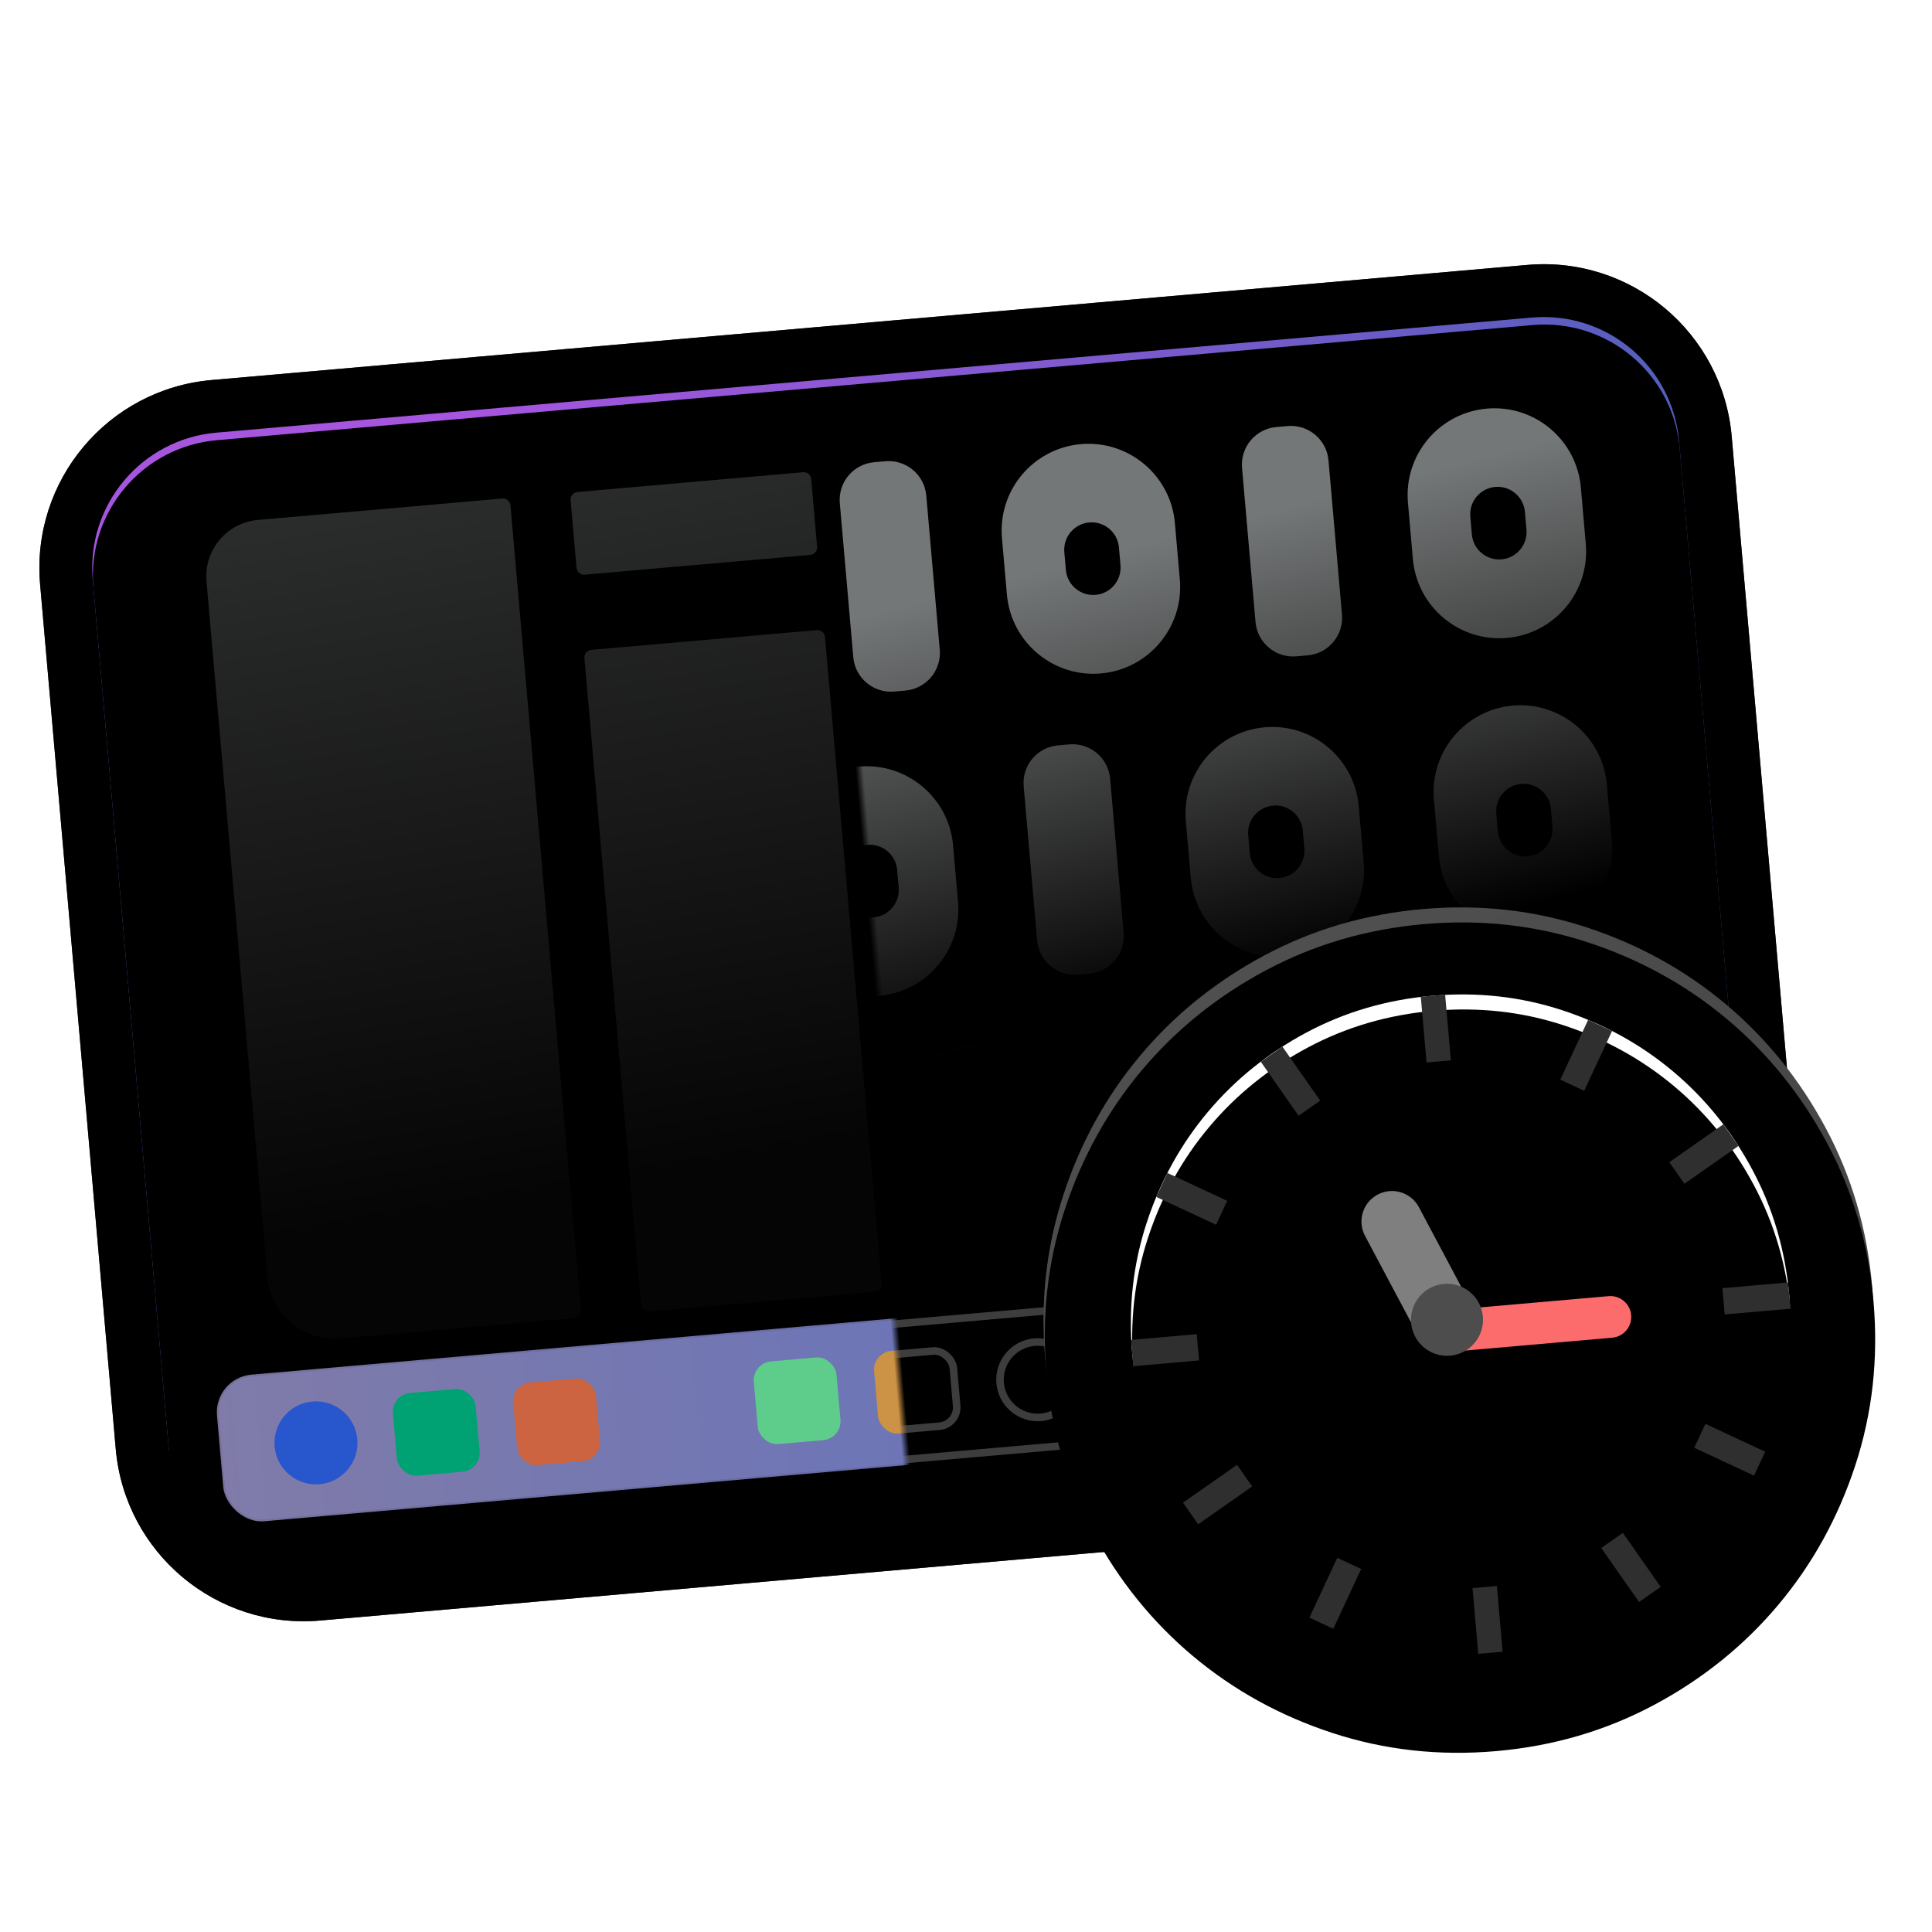 <svg xmlns="http://www.w3.org/2000/svg" xmlns:xlink="http://www.w3.org/1999/xlink" width="256" height="256" viewBox="0 0 256 256">
  <defs>
    <filter id="dde-log-viewer256-a" width="134.5%" height="140.7%" x="-11.5%" y="-13.6%" filterUnits="objectBoundingBox">
      <feOffset dy="4" in="SourceAlpha" result="shadowOffsetOuter1"/>
      <feGaussianBlur in="shadowOffsetOuter1" result="shadowBlurOuter1" stdDeviation="5"/>
      <feComposite in="shadowBlurOuter1" in2="SourceAlpha" operator="out" result="shadowBlurOuter1"/>
      <feColorMatrix in="shadowBlurOuter1" result="shadowMatrixOuter1" values="0 0 0 0 0   0 0 0 0 0   0 0 0 0 0  0 0 0 0.2 0"/>
      <feMerge>
        <feMergeNode in="shadowMatrixOuter1"/>
        <feMergeNode in="SourceGraphic"/>
      </feMerge>
    </filter>
    <linearGradient id="dde-log-viewer256-b" x1="39.599%" x2="75.302%" y1="23.111%" y2="76.889%">
      <stop offset="0%" stop-color="#3C3C3C"/>
      <stop offset="100%" stop-color="#2E2E2E"/>
    </linearGradient>
    <path id="dde-log-viewer256-c" d="M25.773,0.181 L200.773,0.181 C214.58,0.181 225.773,11.374 225.773,25.181 L225.773,140.181 C225.773,153.989 214.58,165.181 200.773,165.181 L25.773,165.181 C11.966,165.181 0.773,153.989 0.773,140.181 L0.773,25.181 C0.773,11.374 11.966,0.181 25.773,0.181 Z"/>
    <filter id="dde-log-viewer256-d" width="100.9%" height="101.2%" x="-.4%" y="-.6%" filterUnits="objectBoundingBox">
      <feOffset dy="-2" in="SourceAlpha" result="shadowOffsetInner1"/>
      <feComposite in="shadowOffsetInner1" in2="SourceAlpha" k2="-1" k3="1" operator="arithmetic" result="shadowInnerInner1"/>
      <feColorMatrix in="shadowInnerInner1" result="shadowMatrixInner1" values="0 0 0 0 0   0 0 0 0 0   0 0 0 0 0  0 0 0 0.12 0"/>
      <feOffset dy="2" in="SourceAlpha" result="shadowOffsetInner2"/>
      <feComposite in="shadowOffsetInner2" in2="SourceAlpha" k2="-1" k3="1" operator="arithmetic" result="shadowInnerInner2"/>
      <feColorMatrix in="shadowInnerInner2" result="shadowMatrixInner2" values="0 0 0 0 0.301   0 0 0 0 0.301   0 0 0 0 0.301  0 0 0 1 0"/>
      <feMerge>
        <feMergeNode in="shadowMatrixInner1"/>
        <feMergeNode in="shadowMatrixInner2"/>
      </feMerge>
    </filter>
    <linearGradient id="dde-log-viewer256-f" x1="9.857%" x2="93.144%" y1="24.393%" y2="75.607%">
      <stop offset="0%" stop-color="#A655DF"/>
      <stop offset="100%" stop-color="#2F63AE"/>
    </linearGradient>
    <path id="dde-log-viewer256-e" d="M18.773,0.181 L193.773,0.181 C203.714,0.181 211.773,8.24 211.773,18.181 L211.773,133.181 C211.773,143.123 203.714,151.181 193.773,151.181 L18.773,151.181 C8.832,151.181 0.773,143.123 0.773,133.181 L0.773,18.181 C0.773,8.24 8.832,0.181 18.773,0.181 Z"/>
    <filter id="dde-log-viewer256-g" width="102.4%" height="103.3%" x="-1.2%" y="-1.7%" filterUnits="objectBoundingBox">
      <feGaussianBlur in="SourceAlpha" result="shadowBlurInner1" stdDeviation="2"/>
      <feOffset dy="1" in="shadowBlurInner1" result="shadowOffsetInner1"/>
      <feComposite in="shadowOffsetInner1" in2="SourceAlpha" k2="-1" k3="1" operator="arithmetic" result="shadowInnerInner1"/>
      <feColorMatrix in="shadowInnerInner1" values="0 0 0 0 0   0 0 0 0 0   0 0 0 0 0  0 0 0 0.403 0"/>
    </filter>
    <rect id="dde-log-viewer256-i" width="93" height="145" x="0" y="0"/>
    <linearGradient id="dde-log-viewer256-k" x1="0%" x2="99.338%" y1="50%" y2="50%">
      <stop offset="0%" stop-color="#A09AD3"/>
      <stop offset="100%" stop-color="#6C89F9"/>
    </linearGradient>
    <rect id="dde-log-viewer256-l" width="90.5" height="25" x="0" y="0" rx=".5"/>
    <path id="dde-log-viewer256-n" d="M0,0 L109.5,0 L109.5,100 C109.5,113.807 98.307,125 84.5,125 L0,125 L0,125 L0,0 Z"/>
    <linearGradient id="dde-log-viewer256-o" x1="50%" x2="62.308%" y1="14.936%" y2="67.002%">
      <stop offset="0%" stop-color="#F7FEFF" stop-opacity=".839"/>
      <stop offset="100%" stop-color="#FFF" stop-opacity="0"/>
    </linearGradient>
    <linearGradient id="dde-log-viewer256-q" x1="50%" x2="56.797%" y1="-17.393%" y2="82.678%">
      <stop offset="0%" stop-color="#F7FEFF" stop-opacity=".47"/>
      <stop offset="100%" stop-color="#FFF" stop-opacity=".05"/>
    </linearGradient>
    <filter id="dde-log-viewer256-r" width="166.4%" height="166.4%" x="-33.2%" y="-33.2%" filterUnits="objectBoundingBox">
      <feOffset dy="-5" in="SourceAlpha" result="shadowOffsetOuter1"/>
      <feGaussianBlur in="shadowOffsetOuter1" result="shadowBlurOuter1" stdDeviation="7"/>
      <feColorMatrix in="shadowBlurOuter1" result="shadowMatrixOuter1" values="0 0 0 0 0   0 0 0 0 0   0 0 0 0 0  0 0 0 0.156 0"/>
      <feMerge>
        <feMergeNode in="shadowMatrixOuter1"/>
        <feMergeNode in="SourceGraphic"/>
      </feMerge>
    </filter>
    <linearGradient id="dde-log-viewer256-s" x1="31.195%" x2="74.285%" y1="4.862%" y2="92.47%">
      <stop offset="0%" stop-color="#4F4F4F"/>
      <stop offset="100%" stop-color="#3F3F3F"/>
    </linearGradient>
    <path id="dde-log-viewer256-t" d="M33.569,4.297 C26.873,7.161 21.037,11.082 16.06,16.06 C11.082,21.037 7.161,26.873 4.297,33.569 C1.432,40.265 0,47.409 0,55 C0,62.591 1.432,69.735 4.297,76.431 C7.161,83.127 11.082,88.963 16.06,93.94 C21.037,98.918 26.873,102.839 33.569,105.703 C40.265,108.568 47.409,110 55,110 C62.591,110 69.735,108.568 76.431,105.703 C83.127,102.839 88.963,98.918 93.94,93.94 C98.918,88.963 102.839,83.127 105.703,76.431 C108.568,69.735 110,62.591 110,55 C110,47.409 108.568,40.265 105.703,33.569 C102.839,26.873 98.918,21.037 93.94,16.06 C88.963,11.082 83.127,7.161 76.431,4.297 C69.735,1.432 62.591,0 55,0 C47.409,0 40.265,1.432 33.569,4.297 Z"/>
    <filter id="dde-log-viewer256-u" width="101.8%" height="101.8%" x="-.9%" y="-.9%" filterUnits="objectBoundingBox">
      <feOffset dy="2" in="SourceAlpha" result="shadowOffsetInner1"/>
      <feComposite in="shadowOffsetInner1" in2="SourceAlpha" k2="-1" k3="1" operator="arithmetic" result="shadowInnerInner1"/>
      <feColorMatrix in="shadowInnerInner1" values="0 0 0 0 1   0 0 0 0 1   0 0 0 0 1  0 0 0 0.2 0"/>
    </filter>
    <path id="dde-log-viewer256-v" d="M55.251,11.553 C49.22,11.553 43.544,12.69 38.224,14.966 C32.904,17.242 28.267,20.358 24.312,24.312 C20.358,28.267 17.242,32.904 14.966,38.224 C12.69,43.544 11.553,49.22 11.553,55.251 C11.553,61.282 12.69,66.958 14.966,72.278 C17.242,77.598 20.358,82.236 24.312,86.19 C28.267,90.145 32.904,93.26 38.224,95.536 C43.544,97.812 49.22,98.95 55.251,98.95 C61.282,98.95 66.958,97.812 72.278,95.536 C77.598,93.26 82.236,90.145 86.19,86.19 C90.145,82.236 93.26,77.598 95.536,72.278 C97.812,66.958 98.95,61.282 98.95,55.251 C98.95,49.22 97.812,43.544 95.536,38.224 C93.26,32.904 90.145,28.267 86.19,24.312 C82.236,20.358 77.598,17.242 72.278,14.966 C66.958,12.69 61.282,11.553 55.251,11.553 L55.251,11.553 Z"/>
    <filter id="dde-log-viewer256-w" width="102.3%" height="102.3%" x="-1.1%" y="-1.1%" filterUnits="objectBoundingBox">
      <feOffset dy="2" in="SourceAlpha" result="shadowOffsetInner1"/>
      <feComposite in="shadowOffsetInner1" in2="SourceAlpha" k2="-1" k3="1" operator="arithmetic" result="shadowInnerInner1"/>
      <feColorMatrix in="shadowInnerInner1" values="0 0 0 0 0   0 0 0 0 0   0 0 0 0 0  0 0 0 0.08 0"/>
    </filter>
    <path id="dde-log-viewer256-y" d="M39.868,42.059 L55.236,42.059 C57.469,42.059 59.28,43.869 59.28,46.103 C59.28,48.336 57.469,50.147 55.236,50.147 L39.868,50.147 L39.868,50.147 L39.868,42.059 Z"/>
    <filter id="dde-log-viewer256-x" width="110.3%" height="149.5%" x="-5.2%" y="-12.4%" filterUnits="objectBoundingBox">
      <feOffset dy="2" in="SourceAlpha" result="shadowOffsetOuter1"/>
      <feColorMatrix in="shadowOffsetOuter1" values="0 0 0 0 0   0 0 0 0 0   0 0 0 0 0  0 0 0 0.096 0"/>
    </filter>
    <path id="dde-log-viewer256-A" d="M50.228,53.242 L75.091,53.242 C76.617,53.242 77.854,54.479 77.854,56.005 C77.854,57.53 76.617,58.767 75.091,58.767 L51.495,58.767 L51.495,58.767 L50.228,53.242 Z"/>
    <filter id="dde-log-viewer256-z" width="107.2%" height="172.4%" x="-3.6%" y="-18.1%" filterUnits="objectBoundingBox">
      <feOffset dy="2" in="SourceAlpha" result="shadowOffsetOuter1"/>
      <feColorMatrix in="shadowOffsetOuter1" values="0 0 0 0 0   0 0 0 0 0   0 0 0 0 0  0 0 0 0.08 0"/>
    </filter>
  </defs>
  <g fill="none" fill-rule="evenodd" filter="url(#dde-log-viewer256-a)" transform="rotate(-5 555.707 1.293)">
    <use fill="url(#dde-log-viewer256-b)" xlink:href="#dde-log-viewer256-c"/>
    <use fill="#000" filter="url(#dde-log-viewer256-d)" xlink:href="#dde-log-viewer256-c"/>
    <g transform="translate(7 7)">
      <mask id="dde-log-viewer256-h" fill="#fff">
        <use xlink:href="#dde-log-viewer256-e"/>
      </mask>
      <use fill="url(#dde-log-viewer256-f)" xlink:href="#dde-log-viewer256-e"/>
      <use fill="#000" filter="url(#dde-log-viewer256-g)" xlink:href="#dde-log-viewer256-e"/>
      <g mask="url(#dde-log-viewer256-h)">
        <g transform="translate(5 9)">
          <mask id="dde-log-viewer256-j" fill="#fff">
            <use xlink:href="#dde-log-viewer256-i"/>
          </mask>
          <g mask="url(#dde-log-viewer256-j)" opacity=".797">
            <g transform="translate(2.5 115.5)">
              <rect width="201.5" height="19.5" x=".023" y=".431" fill="url(#dde-log-viewer256-k)" stroke="#000" stroke-opacity=".08" stroke-width=".5" rx="5"/>
              <rect width="11" height="11" x="23.273" y="4.681" fill="#00C98F" rx="2.5"/>
              <rect width="11" height="11" x="71.273" y="4.681" fill="#75FFAC" rx="2.5"/>
              <rect width="11" height="11" x="39.273" y="4.681" fill="#FF7D52" rx="2.5"/>
              <rect width="11" height="11" x="87.273" y="4.681" fill="#FFB656" rx="2.5"/>
              <rect width="11" height="11" x="120" y="4" fill="#FF796E" rx="2.5"/>
              <rect width="11" height="11" x="168" y="4" fill="#000" fill-opacity=".3" rx="2.5"/>
              <rect width="11" height="11" x="152.5" y="4" fill="#000" fill-opacity=".3" rx="2.5"/>
              <rect width="11" height="11" x="184" y="4" fill="#000" fill-opacity=".3" rx="2.5"/>
              <circle cx="12.773" cy="10.181" r="5.5" fill="#326CFF"/>
              <circle cx="109.5" cy="9.5" r="5.5" fill="#482AC5"/>
            </g>
          </g>
        </g>
      </g>
    </g>
    <g opacity=".3" transform="translate(105 128.5)">
      <mask id="dde-log-viewer256-m" fill="#fff">
        <use xlink:href="#dde-log-viewer256-l"/>
      </mask>
      <g stroke="#FFF" mask="url(#dde-log-viewer256-m)" opacity=".797">
        <g transform="translate(-14 3)">
          <rect width="123" height="18" x="1.273" y="1.181" rx="5"/>
          <rect width="10" height="10" x="11.273" y="5.181" rx="2.5"/>
          <circle cx="32.273" cy="10.181" r="5"/>
        </g>
      </g>
    </g>
    <g transform="translate(106.773 .181)">
      <mask id="dde-log-viewer256-p" fill="#fff">
        <use xlink:href="#dde-log-viewer256-n"/>
      </mask>
      <g fill="url(#dde-log-viewer256-o)" mask="url(#dde-log-viewer256-p)" opacity=".56">
        <path d="M11.5,79.5 C17.851,79.5 23,84.649 23,91 L23,98.5 C23,104.851 17.851,110 11.5,110 C5.149,110 4.33052049e-15,104.851 3.55271368e-15,98.5 L3.55271368e-15,91 C9.98550026e-16,84.649 5.149,79.5 11.5,79.5 Z M98.5,79.5 C104.851,79.5 110,84.649 110,91 L110,98.5 C110,104.851 104.851,110 98.5,110 C92.149,110 87,104.851 87,98.5 L87,91 C87,84.649 92.149,79.5 98.5,79.5 Z M39.5,78 C42.261,78 44.5,80.239 44.5,83 L44.5,103.5 C44.5,106.261 42.261,108.5 39.5,108.5 L38,108.5 C35.239,108.5 33,106.261 33,103.5 L33,83 C33,80.239 35.239,78 38,78 L39.5,78 Z M126,78 C128.761,78 131,80.239 131,83 L131,103.5 C131,106.261 128.761,108.5 126,108.5 L124.5,108.5 C121.739,108.5 119.5,106.261 119.5,103.5 L119.5,83 C119.5,80.239 121.739,78 124.5,78 L126,78 Z M147.5,78 C150.261,78 152.5,80.239 152.5,83 L152.5,103.5 C152.5,106.261 150.261,108.5 147.5,108.5 L146,108.5 C143.239,108.5 141,106.261 141,103.5 L141,83 C141,80.239 143.239,78 146,78 L147.5,78 Z M65.5,78 C71.851,78 77,83.149 77,89.5 L77,97 C77,103.351 71.851,108.5 65.5,108.5 C59.149,108.5 54,103.351 54,97 L54,89.5 C54,83.149 59.149,78 65.5,78 Z M11.702,89.934 C9.761,89.934 8.175,91.457 8.075,93.373 L8.07,93.566 L8.07,95.934 C8.07,97.94 9.696,99.566 11.702,99.566 C13.643,99.566 15.228,98.043 15.328,96.127 L15.333,95.934 L15.333,93.566 C15.333,91.56 13.707,89.934 11.702,89.934 Z M98.702,89.934 C96.761,89.934 95.175,91.457 95.075,93.373 L95.07,93.566 L95.07,95.934 C95.07,97.94 96.696,99.566 98.702,99.566 C100.643,99.566 102.228,98.043 102.328,96.127 L102.333,95.934 L102.333,93.566 C102.333,91.56 100.707,89.934 98.702,89.934 Z M65.702,88.434 C63.761,88.434 62.175,89.957 62.075,91.873 L62.07,92.066 L62.07,94.434 C62.07,96.44 63.696,98.066 65.702,98.066 C67.643,98.066 69.228,96.543 69.328,94.627 L69.333,94.434 L69.333,92.066 C69.333,90.06 67.707,88.434 65.702,88.434 Z M54,40 C60.351,40 65.5,45.149 65.5,51.5 L65.5,59 C65.5,65.351 60.351,70.5 54,70.5 C47.649,70.5 42.5,65.351 42.5,59 L42.5,51.5 C42.5,45.149 47.649,40 54,40 Z M6.5,39.5 C9.261,39.5 11.5,41.739 11.5,44.5 L11.5,65 C11.5,67.761 9.261,70 6.5,70 L5,70 C2.239,70 3.38176876e-16,67.761 0,65 L0,44.5 C-3.38176876e-16,41.739 2.239,39.5 5,39.5 L6.5,39.5 Z M28,39.5 C30.761,39.5 33,41.739 33,44.5 L33,65 C33,67.761 30.761,70 28,70 L26.5,70 C23.739,70 21.5,67.761 21.5,65 L21.5,44.5 C21.5,41.739 23.739,39.5 26.5,39.5 L28,39.5 Z M82,39.5 C84.761,39.5 87,41.739 87,44.5 L87,65 C87,67.761 84.761,70 82,70 L80.5,70 C77.739,70 75.5,67.761 75.5,65 L75.5,44.5 C75.5,41.739 77.739,39.5 80.5,39.5 L82,39.5 Z M141,39.5 C147.351,39.5 152.5,44.649 152.5,51 L152.5,58.5 C152.5,64.851 147.351,70 141,70 C134.649,70 129.5,64.851 129.5,58.5 L129.5,51 C129.5,44.649 134.649,39.5 141,39.5 Z M108,39.5 C114.351,39.5 119.5,44.649 119.5,51 L119.5,58.5 C119.5,64.851 114.351,70 108,70 C101.649,70 96.5,64.851 96.5,58.5 L96.5,51 C96.5,44.649 101.649,39.5 108,39.5 Z M54.202,50.434 C52.261,50.434 50.675,51.957 50.575,53.873 L50.57,54.066 L50.57,56.434 C50.57,58.44 52.196,60.066 54.202,60.066 C56.143,60.066 57.728,58.543 57.828,56.627 L57.833,56.434 L57.833,54.066 C57.833,52.06 56.207,50.434 54.202,50.434 Z M141.202,49.934 C139.261,49.934 137.675,51.457 137.575,53.373 L137.57,53.566 L137.57,55.934 C137.57,57.94 139.196,59.566 141.202,59.566 C143.143,59.566 144.728,58.043 144.828,56.127 L144.833,55.934 L144.833,53.566 C144.833,51.56 143.207,49.934 141.202,49.934 Z M108.202,49.934 C106.261,49.934 104.675,51.457 104.575,53.373 L104.57,53.566 L104.57,55.934 C104.57,57.94 106.196,59.566 108.202,59.566 C110.143,59.566 111.728,58.043 111.828,56.127 L111.833,55.934 L111.833,53.566 C111.833,51.56 110.207,49.934 108.202,49.934 Z M6.5,0 C9.261,-5.07265313e-16 11.5,2.239 11.5,5 L11.5,25.5 C11.5,28.261 9.261,30.5 6.5,30.5 L5,30.5 C2.239,30.5 3.38176876e-16,28.261 0,25.5 L0,5 C-3.38176876e-16,2.239 2.239,-1.26909153e-15 5,0 L6.5,0 Z M61,0 C63.761,-5.07265313e-16 66,2.239 66,5 L66,25.5 C66,28.261 63.761,30.5 61,30.5 L59.5,30.5 C56.739,30.5 54.5,28.261 54.5,25.5 L54.5,5 C54.5,2.239 56.739,-1.26909153e-15 59.5,0 L61,0 Z M114.5,0 C117.261,-5.07265313e-16 119.5,2.239 119.5,5 L119.5,25.5 C119.5,28.261 117.261,30.5 114.5,30.5 L113,30.5 C110.239,30.5 108,28.261 108,25.5 L108,5 C108,2.239 110.239,-1.26909153e-15 113,0 L114.5,0 Z M32.5,0 C38.851,-1.16671022e-15 44,5.149 44,11.5 L44,19 C44,25.351 38.851,30.5 32.5,30.5 C26.149,30.5 21,25.351 21,19 L21,11.5 C21,5.149 26.149,1.16671022e-15 32.5,0 Z M87,0 C93.351,-1.16671022e-15 98.5,5.149 98.5,11.5 L98.5,19 C98.5,25.351 93.351,30.5 87,30.5 C80.649,30.5 75.5,25.351 75.5,19 L75.5,11.5 C75.5,5.149 80.649,1.16671022e-15 87,0 Z M141,0 C147.351,-1.16671022e-15 152.5,5.149 152.5,11.5 L152.5,19 C152.5,25.351 147.351,30.5 141,30.5 C134.649,30.5 129.5,25.351 129.5,19 L129.5,11.5 C129.5,5.149 134.649,1.16671022e-15 141,0 Z M32.702,10.434 C30.761,10.434 29.175,11.957 29.075,13.873 L29.07,14.066 L29.07,16.434 C29.07,18.44 30.696,20.066 32.702,20.066 C34.643,20.066 36.228,18.543 36.328,16.627 L36.333,16.434 L36.333,14.066 C36.333,12.06 34.707,10.434 32.702,10.434 Z M87.202,10.434 C85.261,10.434 83.675,11.957 83.575,13.873 L83.57,14.066 L83.57,16.434 C83.57,18.44 85.196,20.066 87.202,20.066 C89.143,20.066 90.728,18.543 90.828,16.627 L90.833,16.434 L90.833,14.066 C90.833,12.06 89.207,10.434 87.202,10.434 Z M141.202,10.434 C139.261,10.434 137.675,11.957 137.575,13.873 L137.57,14.066 L137.57,16.434 C137.57,18.44 139.196,20.066 141.202,20.066 C143.143,20.066 144.728,18.543 144.828,16.627 L144.833,16.434 L144.833,14.066 C144.833,12.06 143.207,10.434 141.202,10.434 Z" transform="translate(-54 18.5)"/>
      </g>
    </g>
    <path fill="url(#dde-log-viewer256-q)" d="M62.773,19.181 C63.326,19.181 63.773,19.629 63.773,20.181 L63.773,127.181 C63.773,127.734 63.326,128.181 62.773,128.181 L31.773,128.181 C26.803,128.181 22.773,124.152 22.773,119.181 L22.773,26.681 C22.773,22.539 26.131,19.181 30.273,19.181 L62.773,19.181 Z M102.773,40.181 C103.326,40.181 103.773,40.629 103.773,41.181 L103.773,127.181 C103.773,127.734 103.326,128.181 102.773,128.181 L72.773,128.181 C72.221,128.181 71.773,127.734 71.773,127.181 L71.773,41.181 C71.773,40.629 72.221,40.181 72.773,40.181 L102.773,40.181 Z M102.773,19.181 C103.326,19.181 103.773,19.629 103.773,20.181 L103.773,29.181 C103.773,29.734 103.326,30.181 102.773,30.181 L72.773,30.181 C72.221,30.181 71.773,29.734 71.773,29.181 L71.773,20.181 C71.773,19.629 72.221,19.181 72.773,19.181 L102.773,19.181 Z" opacity=".423"/>
    <g filter="url(#dde-log-viewer256-r)" transform="translate(124.5 89)">
      <use fill="url(#dde-log-viewer256-s)" xlink:href="#dde-log-viewer256-t"/>
      <use fill="#000" filter="url(#dde-log-viewer256-u)" xlink:href="#dde-log-viewer256-t"/>
      <use fill="#FFF" xlink:href="#dde-log-viewer256-v"/>
      <use fill="#000" filter="url(#dde-log-viewer256-w)" xlink:href="#dde-log-viewer256-v"/>
      <path fill="#2F2F2F" d="M56.999,90.21 L56.999,98.95 L53.762,98.95 L53.762,90.21 L56.999,90.21 Z M74.244,84.652 L78.614,92.221 L75.587,93.969 L71.217,86.4 L74.244,84.652 Z M36.258,84.652 L39.285,86.4 L34.916,93.969 L31.888,92.221 L36.258,84.652 Z M86.4,71.217 L93.969,75.587 L92.221,78.614 L84.652,74.244 L86.4,71.217 Z M24.102,71.217 L25.85,74.244 L18.281,78.614 L16.533,75.587 L24.102,71.217 Z M98.95,53.503 L98.95,56.999 L90.21,56.999 L90.21,53.503 L98.95,53.503 Z M20.292,53.503 L20.292,56.999 L11.553,56.999 L11.553,53.503 L20.292,53.503 Z M92.221,31.888 L93.969,34.916 L86.4,39.285 L84.652,36.258 L92.221,31.888 Z M18.281,31.888 L25.85,36.258 L24.102,39.285 L16.533,34.916 L18.281,31.888 Z M75.587,16.533 L78.614,18.281 L74.244,25.85 L71.217,24.102 L75.587,16.533 Z M34.916,16.533 L39.285,24.102 L36.258,25.85 L31.888,18.281 L34.916,16.533 Z M56.999,11.553 L56.999,20.292 L53.762,20.292 L53.762,11.553 L56.999,11.553 Z"/>
      <g transform="rotate(-113 49.574 46.103)">
        <use fill="#000" filter="url(#dde-log-viewer256-x)" xlink:href="#dde-log-viewer256-y"/>
        <use fill="#7F7F7F" xlink:href="#dde-log-viewer256-y"/>
      </g>
      <use fill="#000" filter="url(#dde-log-viewer256-z)" xlink:href="#dde-log-viewer256-A"/>
      <use fill="#FD6C6C" xlink:href="#dde-log-viewer256-A"/>
      <circle cx="53.493" cy="54.498" r="4.772" fill="#4D4D4D"/>
    </g>
  </g>
</svg>
